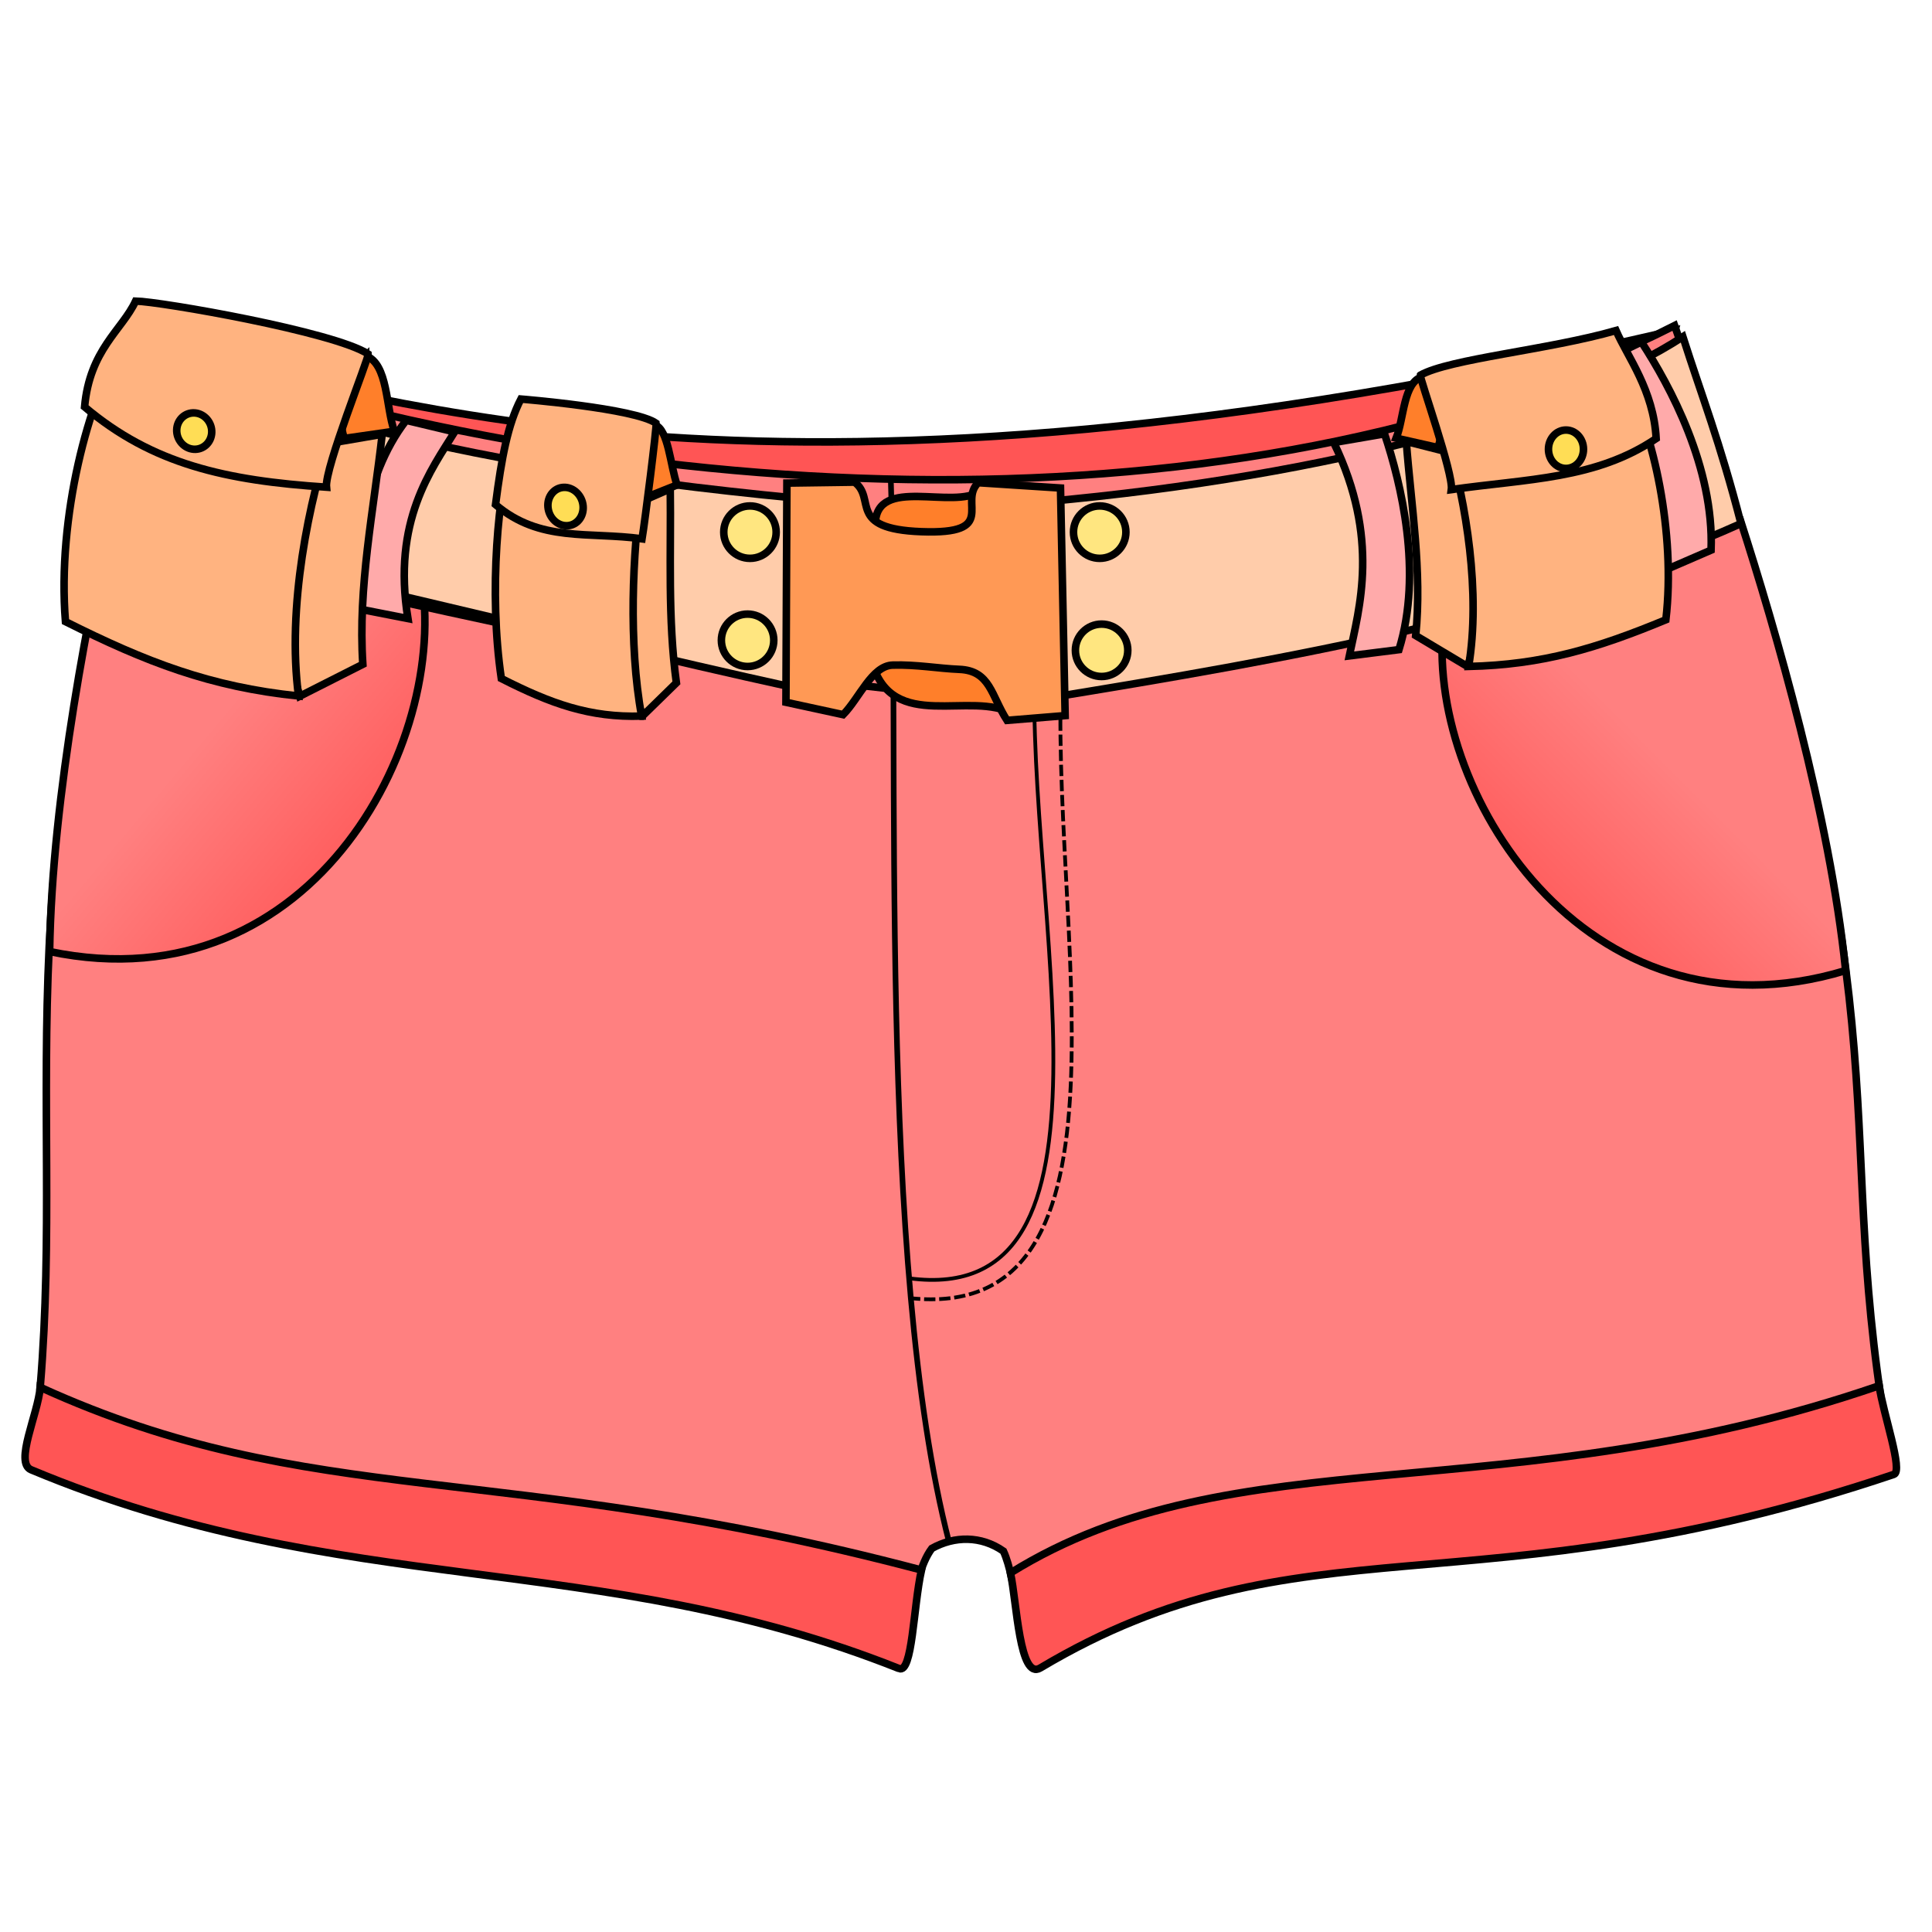 <svg xmlns="http://www.w3.org/2000/svg" xmlns:xlink="http://www.w3.org/1999/xlink" cursor="default" viewBox="0 0 256 256">
	<defs>
		<linearGradient id="linearGradient4175">
			<stop offset="0" stop-color="#f55"/>
			<stop offset="1" stop-color="#ff8080"/>
		</linearGradient>
		<linearGradient id="linearGradient4181" x1="199.884" x2="222.107" y1="920.79" y2="898.693" gradientUnits="userSpaceOnUse" xlink:href="#linearGradient4175"/>
		<linearGradient id="linearGradient4181-0" x1="199.884" x2="222.107" y1="920.79" y2="898.693" gradientTransform="scale(-1 1) rotate(4.987 147.922 -1960.039)" gradientUnits="userSpaceOnUse" xlink:href="#linearGradient4175"/>
	</defs>
	<g stroke="#000" transform="translate(0 -796.362)">
		<path fill="#f55" fill-rule="evenodd" d="M22.268 843.329c30.707 5.359 78.79 24.865 199.681-3.21l-5.791 21.42c-67.81 47.074-105.576 53.825-187.504 15.415z"/>
		<path fill="#ff8080" fill-rule="evenodd" d="M5.341 980.025C8.6 940.269-.383 909.986 22.166 843.177c66.934 22.096 145.69 23.78 199.728-3.675 31.432 89.375 21.087 100.31 27.403 142.528-9.764 5.73-104.583 24.304-115.238 23.5-.307-1.425-.67-2.7-1.102-3.635-2.938-2.053-6.492-2.03-9.486-.357-.757 1.007-1.317 2.388-1.749 3.92-13.752 2.95-107.14-5.543-116.38-25.433z"/>
		<path fill="url(#linearGradient4181-0)" fill-rule="evenodd" d="M6.575 922.448c.3-20.62 5.37-46.055 8.703-60.641 7.544.542 40.413 10.042 40.293 9.736 4.72 21.886-13.684 58.302-48.996 50.905z"/>
		<path fill="#f55" fill-rule="evenodd" d="M119.124 1017.452c-40.113-15.96-73.52-8.985-115.004-26.34-2.238-.936.914-7.37 1.208-10.925 36.175 16.464 60.686 9.41 116.771 24.21-1.093 4.939-1.177 13.77-2.975 13.055z"/>
		<path fill="none" stroke-width=".75" d="M125.762 1000.728c-9.592-37.116-6.54-104.147-7.722-140.736"/>
		<path fill="none" d="M118.562 887.697c-37.981-4.094-68.99-13.075-103.318-19.73"/>
		<path fill="url(#linearGradient4181)" fill-rule="evenodd" d="M244.559 924.967c-2.09-20.515-9.353-45.414-13.94-59.655-7.47 1.196-39.388 13.517-39.295 13.202-2.8 22.214 18.7 56.892 53.235 46.453z"/>
		<path fill="#ff7f2a" fill-rule="evenodd" d="M116.073 867.102c-1.149-7.857 8.717-3.548 13.108-5.286l.207 7.48zM115.1 882.107c1.754 11.59 11.825 6.137 18.135 8.392l-1.133-9.009z"/>
		<path fill="none" stroke-dasharray="1.5,.5" stroke-width=".5" d="M120.452 968.357c32.064 3.593 18.305-50.53 20.255-84.167"/>
		<path fill="none" stroke-width=".5" d="M120.46 965.742c30 4.014 15.386-48.924 16.668-81.57"/>
		<path fill="#fca" fill-rule="evenodd" d="M138.517 862.832l-.379 26.138c33.921-5.507 65.816-11.248 92.556-23.234-2.839-10.96-5.164-16.788-7.703-24.748-14.64 9.58-46.518 18.446-84.474 21.844z"/>
		<path fill="#ff7f2a" fill-rule="evenodd" d="M188.482 846.29c-2.532.66-2.436 5.555-3.482 8.126l5.536 1.25c1.022-3.125.952-6.25-2.054-9.375z"/>
		<path fill="#fca" fill-rule="evenodd" d="M105.884 862.405l-.653 25.07c-34.193-7.51-69.082-17.015-91.481-20.113l5.536-24.464c15.355 6.372 35.06 14.552 86.598 19.507z"/>
		<path fill="#f95" fill-rule="evenodd" d="M104.269 860.373l8.965-.126c2.937 2.216-1.074 6.195 8.839 6.566 10.35.387 4.858-3.857 7.545-6.49l10.905.703.616 30.157-7.702.631c-2.104-3.26-2.199-6.595-6.332-6.76-2.75-.11-5.692-.657-8.82-.563-2.76.083-4.41 4.383-6.566 6.566l-7.577-1.642z"/>
		<path fill="#faa" fill-rule="evenodd" d="M15.502 868.29l6.653 1.301c-2.105-12.94 3.135-19.78 6.194-24.732l-6.424-1.531c-5.9 7.603-6.596 18.613-6.423 24.962zM47.4 877.021l6.652 1.302c-2.105-12.94 3.135-19.78 6.194-24.732l-6.424-1.532c-5.9 7.604-6.596 18.614-6.423 24.962zM183.457 853.848l-6.725 1.157c6.145 12.764 3.371 21.918 2.06 28.266l6.58-.829c3.156-10.204.285-22.006-1.915-28.594zM217.495 841.675l-6.189 3.017c9.224 10.834 8.912 20.61 9.285 27.219l6.135-2.654c.41-10.916-5.408-21.72-9.23-27.582z"/>
		<path fill="#ffb380" fill-rule="evenodd" d="M194.464 884.684l-6.875-4.108c.864-8.571-.597-17.142-1.25-25.714l6.697 1.697c7.618 9.375 4.187 19.397 1.428 28.125z"/>
		<path fill="#ffb380" fill-rule="evenodd" d="M191.82 854.746c2.455 8.223 4.402 20.234 2.779 29.926 9.836-.232 17.023-2.416 26.137-6.188 1.348-11.563-1.738-25.009-5.177-31.188z"/>
		<ellipse cx="99.058" cy="881.204" fill="#ffe680" fill-rule="evenodd" color="#000" overflow="visible" rx="3.472" ry="3.472" style="isolation:auto;mix-blend-mode:normal;solid-color:#000;solid-opacity:1"/>
		<ellipse cx="99.374" cy="866.873" fill="#ffe680" fill-rule="evenodd" color="#000" overflow="visible" rx="3.472" ry="3.472" style="isolation:auto;mix-blend-mode:normal;solid-color:#000;solid-opacity:1"/>
		<ellipse cx="145.715" cy="866.873" fill="#ffe680" fill-rule="evenodd" color="#000" overflow="visible" rx="3.472" ry="3.472" style="isolation:auto;mix-blend-mode:normal;solid-color:#000;solid-opacity:1"/>
		<ellipse cx="145.967" cy="882.53" fill="#ffe680" fill-rule="evenodd" color="#000" overflow="visible" rx="3.472" ry="3.472" style="isolation:auto;mix-blend-mode:normal;solid-color:#000;solid-opacity:1"/>
		<path fill="#ffb380" fill-rule="evenodd" d="M188.202 846.077c-.098.433 4.404 13.073 4.111 15.157 10.074-1.44 19.165-1.356 27.139-6.763-.346-6.422-3.783-10.793-5.321-14.311-8.923 2.56-22.082 3.748-25.929 5.917z"/>
		<ellipse cx="207.5" cy="855.889" fill="#fd5" fill-rule="evenodd" color="#000" overflow="visible" rx="2.321" ry="2.545" style="isolation:auto;mix-blend-mode:normal;solid-color:#000;solid-opacity:1"/>
		<path fill="#ff7f2a" fill-rule="evenodd" d="M86.763 852.673c1.805.543 2.058 5.431 2.954 7.95l-3.77 1.499c-.915-3.072-1.07-6.193.816-9.449z"/>
		<path fill="#ffb380" fill-rule="evenodd" d="M85.111 891.257l4.515-4.412c-1.161-8.514-.705-17.134-.811-25.716l-4.549 1.998c-4.687 9.702-1.645 19.546.845 28.13z"/>
		<path fill="#ffb380" fill-rule="evenodd" d="M84.993 861.262c-1.17 8.318-1.74 20.392.024 29.989-6.859.217-12.002-1.635-18.59-4.983-1.693-11.476-.426-25.034 1.563-31.357z"/>
		<path fill="#ffb380" fill-rule="evenodd" d="M86.944 852.447c.097.428-1.495 13.067-1.869 15.312-7.103-.978-13.512.503-19.414-4.53.803-6.245 1.637-10.66 3.361-13.99 0 0 15.104 1.22 17.922 3.208z"/>
		<ellipse cx="6.536" cy="866.652" fill="#fd5" fill-rule="evenodd" stroke-width="1.001" color="#000" overflow="visible" rx="2.328" ry="2.55" transform="matrix(-.999 .045 .094 .996 0 0)" style="isolation:auto;mix-blend-mode:normal;solid-color:#000;solid-opacity:1"/>
		<path fill="#ff7f2a" fill-rule="evenodd" d="M48.449 843.502c2.989 1.027 2.67 6.841 3.808 10l-6.647.959c-1.087-3.816-.873-7.528 2.839-10.96z"/>
		<path fill="#ffb380" fill-rule="evenodd" d="M39.715 888.615l8.363-4.231c-.67-10.282 1.428-20.342 2.565-30.478l-8.05 1.379c-9.468 10.428-5.8 22.68-2.878 33.33z"/>
		<path fill="#ffb380" fill-rule="evenodd" d="M44.117 853.244c-3.268 9.55-6.09 23.656-4.562 35.343-11.71-1.215-20.181-4.5-30.882-9.858-1.122-13.888 3.117-29.593 7.473-36.617z"/>
		<path fill="#ffb380" fill-rule="evenodd" d="M48.791 843.274c.1.525-5.794 15.135-5.532 17.643-13.383-.875-23.084-3.06-32.051-10.64.68-7.608 4.958-10.16 6.76-14.02 3.292.06 26.331 4.069 30.823 7.017z"/>
		<ellipse cx="-57.357" cy="849.975" fill="#fd5" fill-rule="evenodd" color="#000" overflow="visible" rx="2.326" ry="2.407" transform="matrix(-.997 -.076 -.037 .999 0 0)" style="isolation:auto;mix-blend-mode:normal;solid-color:#000;solid-opacity:1"/>
		<path fill="#f55" fill-rule="evenodd" d="M249 979.98c.513 3.658 3.222 11.317 1.951 11.745-55.573 18.717-78.616 5.098-113.11 25.655-2.758 1.643-3.09-8.557-3.95-12.594C163.618 986.3 199.703 996.922 249 979.98z"/>
	</g>
</svg>
